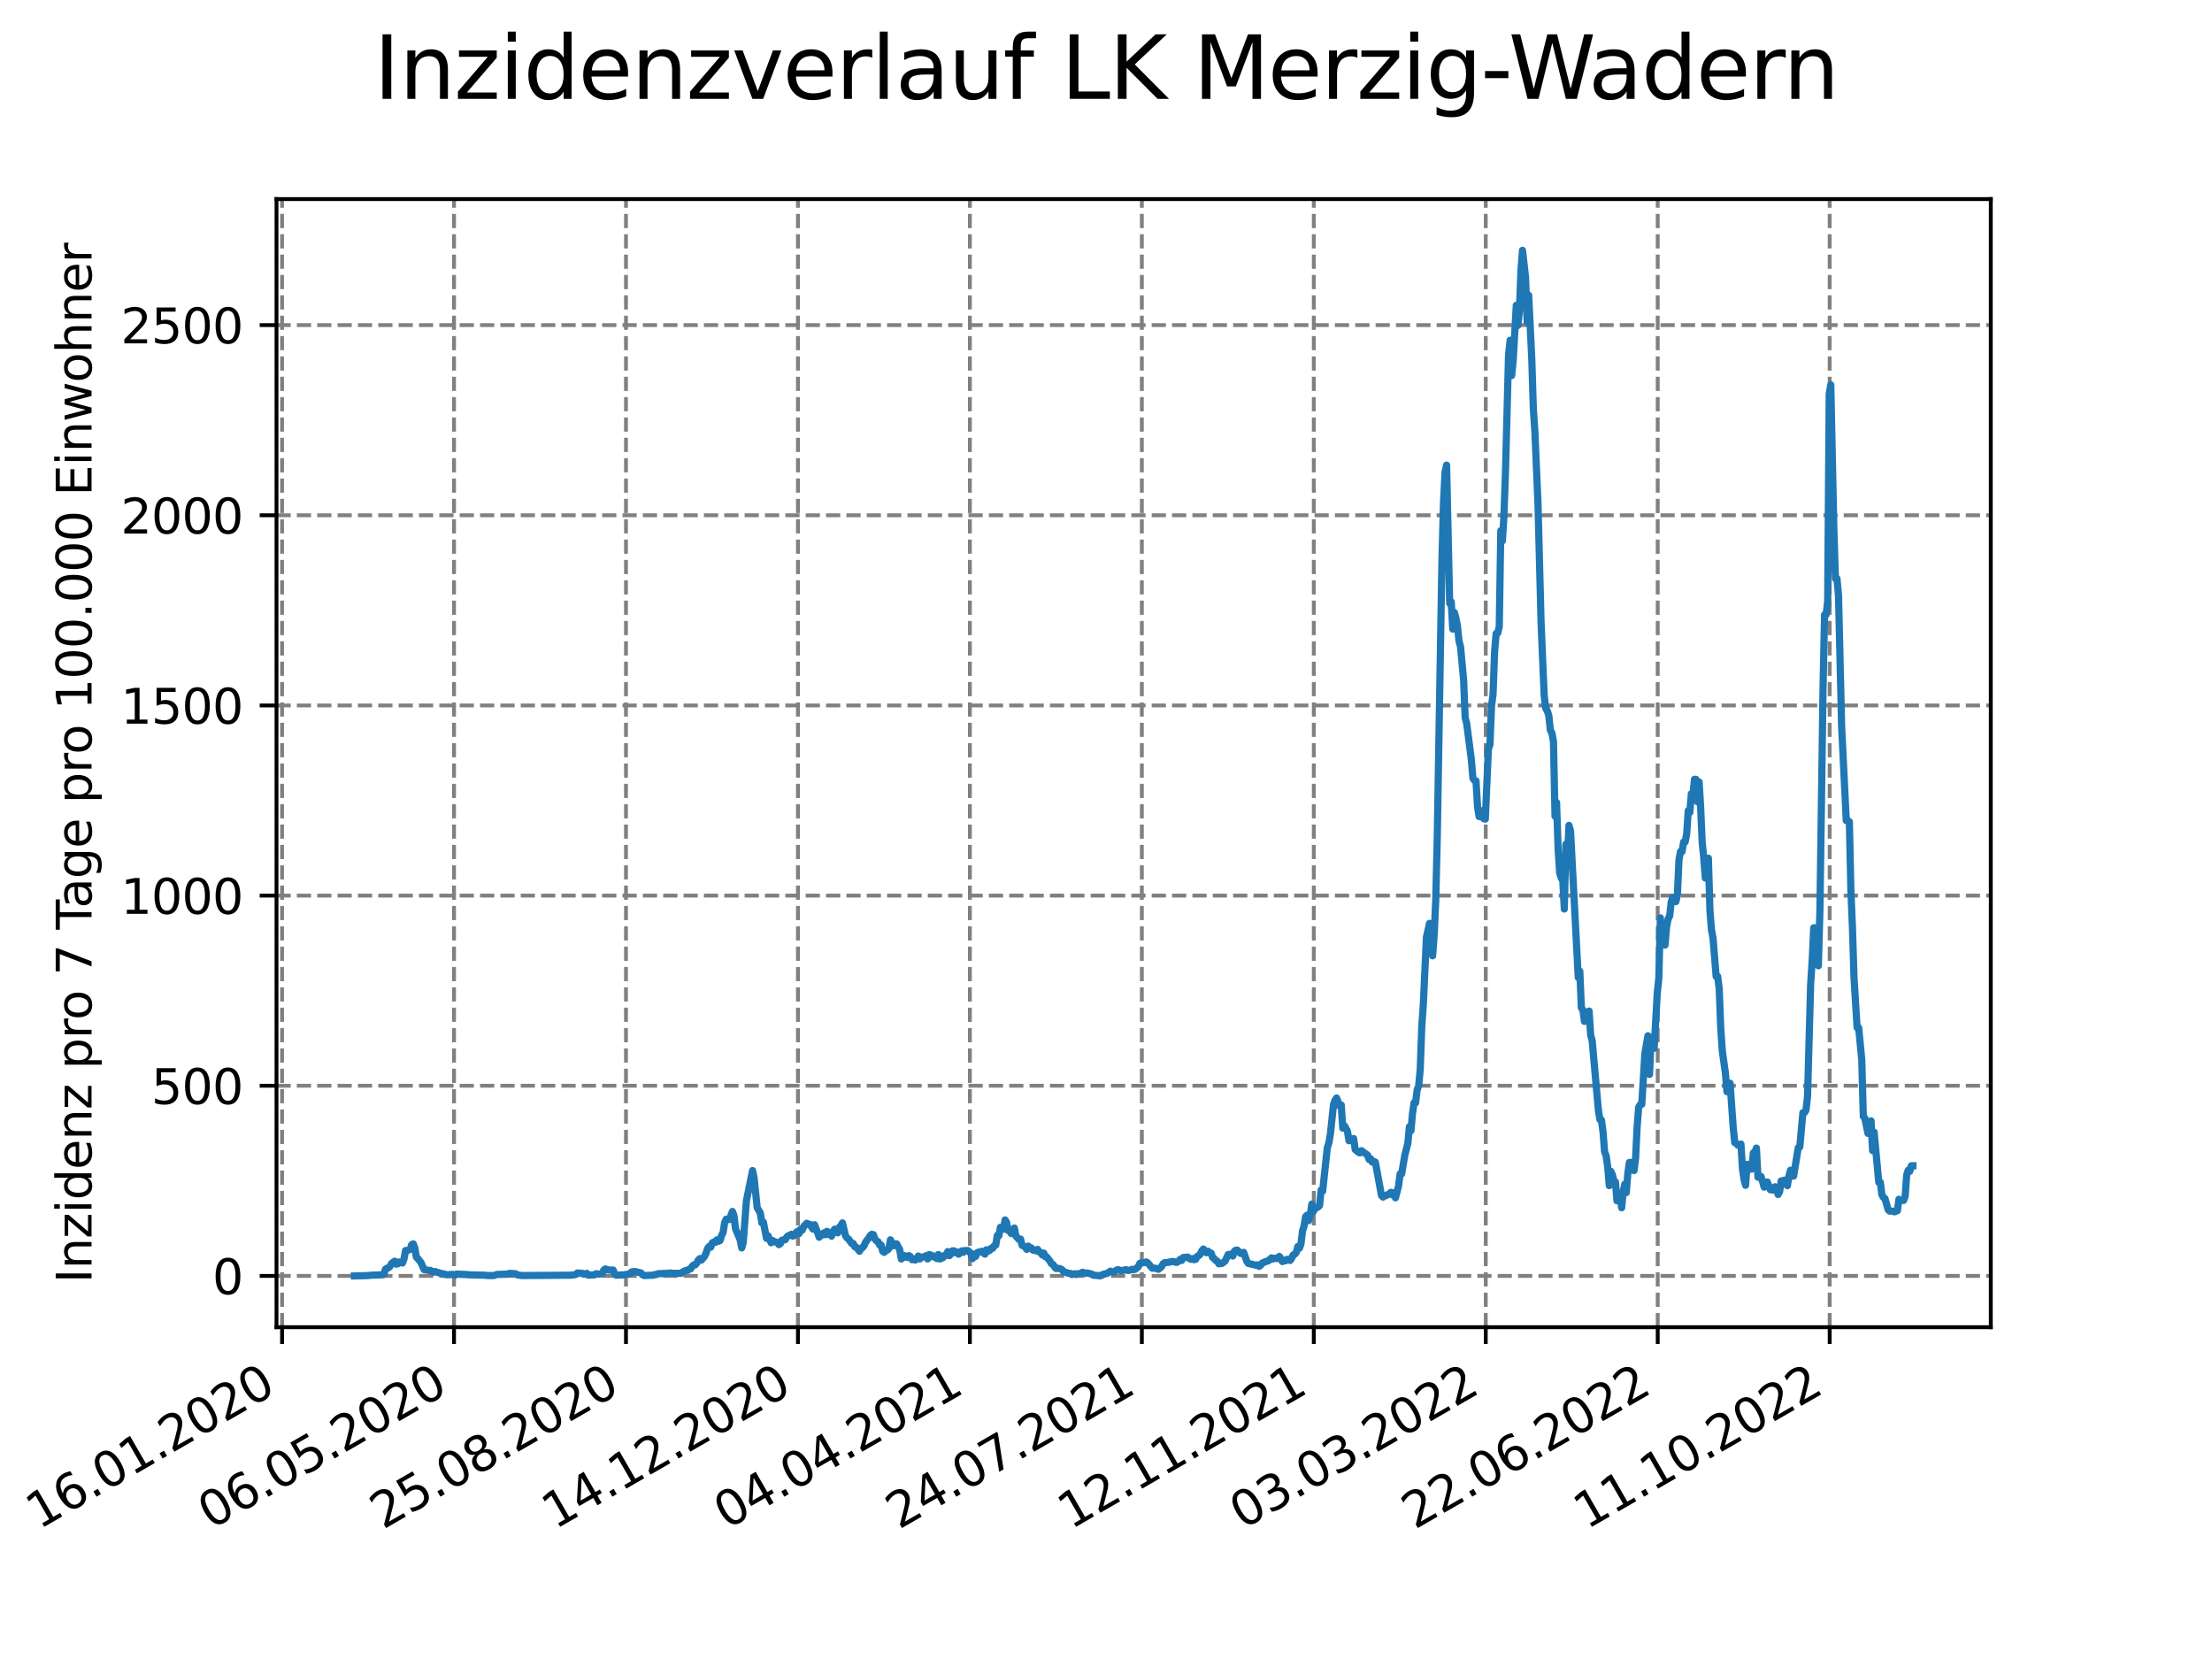 <?xml version="1.0" encoding="utf-8" standalone="no"?>
<!DOCTYPE svg PUBLIC "-//W3C//DTD SVG 1.1//EN"
  "http://www.w3.org/Graphics/SVG/1.1/DTD/svg11.dtd">
<svg xmlns:xlink="http://www.w3.org/1999/xlink" width="460.8pt" height="345.6pt" viewBox="0 0 460.8 345.6" xmlns="http://www.w3.org/2000/svg" version="1.1">
 <defs>
  <style type="text/css">*{stroke-linejoin: round; stroke-linecap: butt}</style>
 </defs>
 <g id="figure_1">
  <g id="patch_1">
   <path d="M 0 345.6 
L 460.8 345.6 
L 460.8 0 
L 0 0 
z
" style="fill: #ffffff"/>
  </g>
  <g id="axes_1">
   <g id="patch_2">
    <path d="M 57.6 276.48 
L 414.72 276.48 
L 414.72 41.472 
L 57.6 41.472 
z
" style="fill: #ffffff"/>
   </g>
   <g id="matplotlib.axis_1">
    <g id="xtick_1">
     <g id="line2d_1">
      <path d="M 58.759 276.48 
L 58.759 41.472 
" clip-path="url(#p59978b9566)" style="fill: none; stroke-dasharray: 2.96,1.28; stroke-dashoffset: 0; stroke: #808080; stroke-width: 0.8"/>
     </g>
     <g id="line2d_2">
      <defs>
       <path id="m6b2b85c8e5" d="M 0 0 
L 0 3.5 
" style="stroke: #000000; stroke-width: 0.8"/>
      </defs>
      <g>
       <use xlink:href="#m6b2b85c8e5" x="58.759" y="276.48" style="stroke: #000000; stroke-width: 0.8"/>
      </g>
     </g>
     <g id="text_1">
      <!-- 16.01.2020 -->
      <g transform="translate(8.134 318.689) rotate(-30) scale(0.1 -0.1)">
       <defs>
        <path id="DejaVuSans-31" d="M 794 531 
L 1825 531 
L 1825 4091 
L 703 3866 
L 703 4441 
L 1819 4666 
L 2450 4666 
L 2450 531 
L 3481 531 
L 3481 0 
L 794 0 
L 794 531 
z
" transform="scale(0.016)"/>
        <path id="DejaVuSans-36" d="M 2113 2584 
Q 1688 2584 1439 2293 
Q 1191 2003 1191 1497 
Q 1191 994 1439 701 
Q 1688 409 2113 409 
Q 2538 409 2786 701 
Q 3034 994 3034 1497 
Q 3034 2003 2786 2293 
Q 2538 2584 2113 2584 
z
M 3366 4563 
L 3366 3988 
Q 3128 4100 2886 4159 
Q 2644 4219 2406 4219 
Q 1781 4219 1451 3797 
Q 1122 3375 1075 2522 
Q 1259 2794 1537 2939 
Q 1816 3084 2150 3084 
Q 2853 3084 3261 2657 
Q 3669 2231 3669 1497 
Q 3669 778 3244 343 
Q 2819 -91 2113 -91 
Q 1303 -91 875 529 
Q 447 1150 447 2328 
Q 447 3434 972 4092 
Q 1497 4750 2381 4750 
Q 2619 4750 2861 4703 
Q 3103 4656 3366 4563 
z
" transform="scale(0.016)"/>
        <path id="DejaVuSans-2e" d="M 684 794 
L 1344 794 
L 1344 0 
L 684 0 
L 684 794 
z
" transform="scale(0.016)"/>
        <path id="DejaVuSans-30" d="M 2034 4250 
Q 1547 4250 1301 3770 
Q 1056 3291 1056 2328 
Q 1056 1369 1301 889 
Q 1547 409 2034 409 
Q 2525 409 2770 889 
Q 3016 1369 3016 2328 
Q 3016 3291 2770 3770 
Q 2525 4250 2034 4250 
z
M 2034 4750 
Q 2819 4750 3233 4129 
Q 3647 3509 3647 2328 
Q 3647 1150 3233 529 
Q 2819 -91 2034 -91 
Q 1250 -91 836 529 
Q 422 1150 422 2328 
Q 422 3509 836 4129 
Q 1250 4750 2034 4750 
z
" transform="scale(0.016)"/>
        <path id="DejaVuSans-32" d="M 1228 531 
L 3431 531 
L 3431 0 
L 469 0 
L 469 531 
Q 828 903 1448 1529 
Q 2069 2156 2228 2338 
Q 2531 2678 2651 2914 
Q 2772 3150 2772 3378 
Q 2772 3750 2511 3984 
Q 2250 4219 1831 4219 
Q 1534 4219 1204 4116 
Q 875 4013 500 3803 
L 500 4441 
Q 881 4594 1212 4672 
Q 1544 4750 1819 4750 
Q 2544 4750 2975 4387 
Q 3406 4025 3406 3419 
Q 3406 3131 3298 2873 
Q 3191 2616 2906 2266 
Q 2828 2175 2409 1742 
Q 1991 1309 1228 531 
z
" transform="scale(0.016)"/>
       </defs>
       <use xlink:href="#DejaVuSans-31"/>
       <use xlink:href="#DejaVuSans-36" x="63.623"/>
       <use xlink:href="#DejaVuSans-2e" x="127.246"/>
       <use xlink:href="#DejaVuSans-30" x="159.033"/>
       <use xlink:href="#DejaVuSans-31" x="222.656"/>
       <use xlink:href="#DejaVuSans-2e" x="286.279"/>
       <use xlink:href="#DejaVuSans-32" x="318.066"/>
       <use xlink:href="#DejaVuSans-30" x="381.689"/>
       <use xlink:href="#DejaVuSans-32" x="445.312"/>
       <use xlink:href="#DejaVuSans-30" x="508.936"/>
      </g>
     </g>
    </g>
    <g id="xtick_2">
     <g id="line2d_3">
      <path d="M 94.581 276.48 
L 94.581 41.472 
" clip-path="url(#p59978b9566)" style="fill: none; stroke-dasharray: 2.96,1.28; stroke-dashoffset: 0; stroke: #808080; stroke-width: 0.8"/>
     </g>
     <g id="line2d_4">
      <g>
       <use xlink:href="#m6b2b85c8e5" x="94.581" y="276.48" style="stroke: #000000; stroke-width: 0.8"/>
      </g>
     </g>
     <g id="text_2">
      <!-- 06.05.2020 -->
      <g transform="translate(43.956 318.689) rotate(-30) scale(0.1 -0.1)">
       <defs>
        <path id="DejaVuSans-35" d="M 691 4666 
L 3169 4666 
L 3169 4134 
L 1269 4134 
L 1269 2991 
Q 1406 3038 1543 3061 
Q 1681 3084 1819 3084 
Q 2600 3084 3056 2656 
Q 3513 2228 3513 1497 
Q 3513 744 3044 326 
Q 2575 -91 1722 -91 
Q 1428 -91 1123 -41 
Q 819 9 494 109 
L 494 744 
Q 775 591 1075 516 
Q 1375 441 1709 441 
Q 2250 441 2565 725 
Q 2881 1009 2881 1497 
Q 2881 1984 2565 2268 
Q 2250 2553 1709 2553 
Q 1456 2553 1204 2497 
Q 953 2441 691 2322 
L 691 4666 
z
" transform="scale(0.016)"/>
       </defs>
       <use xlink:href="#DejaVuSans-30"/>
       <use xlink:href="#DejaVuSans-36" x="63.623"/>
       <use xlink:href="#DejaVuSans-2e" x="127.246"/>
       <use xlink:href="#DejaVuSans-30" x="159.033"/>
       <use xlink:href="#DejaVuSans-35" x="222.656"/>
       <use xlink:href="#DejaVuSans-2e" x="286.279"/>
       <use xlink:href="#DejaVuSans-32" x="318.066"/>
       <use xlink:href="#DejaVuSans-30" x="381.689"/>
       <use xlink:href="#DejaVuSans-32" x="445.312"/>
       <use xlink:href="#DejaVuSans-30" x="508.936"/>
      </g>
     </g>
    </g>
    <g id="xtick_3">
     <g id="line2d_5">
      <path d="M 130.403 276.48 
L 130.403 41.472 
" clip-path="url(#p59978b9566)" style="fill: none; stroke-dasharray: 2.96,1.28; stroke-dashoffset: 0; stroke: #808080; stroke-width: 0.8"/>
     </g>
     <g id="line2d_6">
      <g>
       <use xlink:href="#m6b2b85c8e5" x="130.403" y="276.48" style="stroke: #000000; stroke-width: 0.8"/>
      </g>
     </g>
     <g id="text_3">
      <!-- 25.08.2020 -->
      <g transform="translate(79.777 318.689) rotate(-30) scale(0.1 -0.1)">
       <defs>
        <path id="DejaVuSans-38" d="M 2034 2216 
Q 1584 2216 1326 1975 
Q 1069 1734 1069 1313 
Q 1069 891 1326 650 
Q 1584 409 2034 409 
Q 2484 409 2743 651 
Q 3003 894 3003 1313 
Q 3003 1734 2745 1975 
Q 2488 2216 2034 2216 
z
M 1403 2484 
Q 997 2584 770 2862 
Q 544 3141 544 3541 
Q 544 4100 942 4425 
Q 1341 4750 2034 4750 
Q 2731 4750 3128 4425 
Q 3525 4100 3525 3541 
Q 3525 3141 3298 2862 
Q 3072 2584 2669 2484 
Q 3125 2378 3379 2068 
Q 3634 1759 3634 1313 
Q 3634 634 3220 271 
Q 2806 -91 2034 -91 
Q 1263 -91 848 271 
Q 434 634 434 1313 
Q 434 1759 690 2068 
Q 947 2378 1403 2484 
z
M 1172 3481 
Q 1172 3119 1398 2916 
Q 1625 2713 2034 2713 
Q 2441 2713 2670 2916 
Q 2900 3119 2900 3481 
Q 2900 3844 2670 4047 
Q 2441 4250 2034 4250 
Q 1625 4250 1398 4047 
Q 1172 3844 1172 3481 
z
" transform="scale(0.016)"/>
       </defs>
       <use xlink:href="#DejaVuSans-32"/>
       <use xlink:href="#DejaVuSans-35" x="63.623"/>
       <use xlink:href="#DejaVuSans-2e" x="127.246"/>
       <use xlink:href="#DejaVuSans-30" x="159.033"/>
       <use xlink:href="#DejaVuSans-38" x="222.656"/>
       <use xlink:href="#DejaVuSans-2e" x="286.279"/>
       <use xlink:href="#DejaVuSans-32" x="318.066"/>
       <use xlink:href="#DejaVuSans-30" x="381.689"/>
       <use xlink:href="#DejaVuSans-32" x="445.312"/>
       <use xlink:href="#DejaVuSans-30" x="508.936"/>
      </g>
     </g>
    </g>
    <g id="xtick_4">
     <g id="line2d_7">
      <path d="M 166.224 276.48 
L 166.224 41.472 
" clip-path="url(#p59978b9566)" style="fill: none; stroke-dasharray: 2.96,1.28; stroke-dashoffset: 0; stroke: #808080; stroke-width: 0.8"/>
     </g>
     <g id="line2d_8">
      <g>
       <use xlink:href="#m6b2b85c8e5" x="166.224" y="276.48" style="stroke: #000000; stroke-width: 0.8"/>
      </g>
     </g>
     <g id="text_4">
      <!-- 14.12.2020 -->
      <g transform="translate(115.599 318.689) rotate(-30) scale(0.1 -0.1)">
       <defs>
        <path id="DejaVuSans-34" d="M 2419 4116 
L 825 1625 
L 2419 1625 
L 2419 4116 
z
M 2253 4666 
L 3047 4666 
L 3047 1625 
L 3713 1625 
L 3713 1100 
L 3047 1100 
L 3047 0 
L 2419 0 
L 2419 1100 
L 313 1100 
L 313 1709 
L 2253 4666 
z
" transform="scale(0.016)"/>
       </defs>
       <use xlink:href="#DejaVuSans-31"/>
       <use xlink:href="#DejaVuSans-34" x="63.623"/>
       <use xlink:href="#DejaVuSans-2e" x="127.246"/>
       <use xlink:href="#DejaVuSans-31" x="159.033"/>
       <use xlink:href="#DejaVuSans-32" x="222.656"/>
       <use xlink:href="#DejaVuSans-2e" x="286.279"/>
       <use xlink:href="#DejaVuSans-32" x="318.066"/>
       <use xlink:href="#DejaVuSans-30" x="381.689"/>
       <use xlink:href="#DejaVuSans-32" x="445.312"/>
       <use xlink:href="#DejaVuSans-30" x="508.936"/>
      </g>
     </g>
    </g>
    <g id="xtick_5">
     <g id="line2d_9">
      <path d="M 202.046 276.48 
L 202.046 41.472 
" clip-path="url(#p59978b9566)" style="fill: none; stroke-dasharray: 2.96,1.28; stroke-dashoffset: 0; stroke: #808080; stroke-width: 0.8"/>
     </g>
     <g id="line2d_10">
      <g>
       <use xlink:href="#m6b2b85c8e5" x="202.046" y="276.48" style="stroke: #000000; stroke-width: 0.8"/>
      </g>
     </g>
     <g id="text_5">
      <!-- 04.04.2021 -->
      <g transform="translate(151.421 318.689) rotate(-30) scale(0.1 -0.1)">
       <use xlink:href="#DejaVuSans-30"/>
       <use xlink:href="#DejaVuSans-34" x="63.623"/>
       <use xlink:href="#DejaVuSans-2e" x="127.246"/>
       <use xlink:href="#DejaVuSans-30" x="159.033"/>
       <use xlink:href="#DejaVuSans-34" x="222.656"/>
       <use xlink:href="#DejaVuSans-2e" x="286.279"/>
       <use xlink:href="#DejaVuSans-32" x="318.066"/>
       <use xlink:href="#DejaVuSans-30" x="381.689"/>
       <use xlink:href="#DejaVuSans-32" x="445.312"/>
       <use xlink:href="#DejaVuSans-31" x="508.936"/>
      </g>
     </g>
    </g>
    <g id="xtick_6">
     <g id="line2d_11">
      <path d="M 237.868 276.48 
L 237.868 41.472 
" clip-path="url(#p59978b9566)" style="fill: none; stroke-dasharray: 2.96,1.28; stroke-dashoffset: 0; stroke: #808080; stroke-width: 0.8"/>
     </g>
     <g id="line2d_12">
      <g>
       <use xlink:href="#m6b2b85c8e5" x="237.868" y="276.48" style="stroke: #000000; stroke-width: 0.8"/>
      </g>
     </g>
     <g id="text_6">
      <!-- 24.07.2021 -->
      <g transform="translate(187.243 318.689) rotate(-30) scale(0.1 -0.1)">
       <defs>
        <path id="DejaVuSans-37" d="M 525 4666 
L 3525 4666 
L 3525 4397 
L 1831 0 
L 1172 0 
L 2766 4134 
L 525 4134 
L 525 4666 
z
" transform="scale(0.016)"/>
       </defs>
       <use xlink:href="#DejaVuSans-32"/>
       <use xlink:href="#DejaVuSans-34" x="63.623"/>
       <use xlink:href="#DejaVuSans-2e" x="127.246"/>
       <use xlink:href="#DejaVuSans-30" x="159.033"/>
       <use xlink:href="#DejaVuSans-37" x="222.656"/>
       <use xlink:href="#DejaVuSans-2e" x="286.279"/>
       <use xlink:href="#DejaVuSans-32" x="318.066"/>
       <use xlink:href="#DejaVuSans-30" x="381.689"/>
       <use xlink:href="#DejaVuSans-32" x="445.312"/>
       <use xlink:href="#DejaVuSans-31" x="508.936"/>
      </g>
     </g>
    </g>
    <g id="xtick_7">
     <g id="line2d_13">
      <path d="M 273.689 276.48 
L 273.689 41.472 
" clip-path="url(#p59978b9566)" style="fill: none; stroke-dasharray: 2.96,1.28; stroke-dashoffset: 0; stroke: #808080; stroke-width: 0.8"/>
     </g>
     <g id="line2d_14">
      <g>
       <use xlink:href="#m6b2b85c8e5" x="273.689" y="276.48" style="stroke: #000000; stroke-width: 0.8"/>
      </g>
     </g>
     <g id="text_7">
      <!-- 12.11.2021 -->
      <g transform="translate(223.064 318.689) rotate(-30) scale(0.1 -0.1)">
       <use xlink:href="#DejaVuSans-31"/>
       <use xlink:href="#DejaVuSans-32" x="63.623"/>
       <use xlink:href="#DejaVuSans-2e" x="127.246"/>
       <use xlink:href="#DejaVuSans-31" x="159.033"/>
       <use xlink:href="#DejaVuSans-31" x="222.656"/>
       <use xlink:href="#DejaVuSans-2e" x="286.279"/>
       <use xlink:href="#DejaVuSans-32" x="318.066"/>
       <use xlink:href="#DejaVuSans-30" x="381.689"/>
       <use xlink:href="#DejaVuSans-32" x="445.312"/>
       <use xlink:href="#DejaVuSans-31" x="508.936"/>
      </g>
     </g>
    </g>
    <g id="xtick_8">
     <g id="line2d_15">
      <path d="M 309.511 276.48 
L 309.511 41.472 
" clip-path="url(#p59978b9566)" style="fill: none; stroke-dasharray: 2.96,1.28; stroke-dashoffset: 0; stroke: #808080; stroke-width: 0.8"/>
     </g>
     <g id="line2d_16">
      <g>
       <use xlink:href="#m6b2b85c8e5" x="309.511" y="276.48" style="stroke: #000000; stroke-width: 0.8"/>
      </g>
     </g>
     <g id="text_8">
      <!-- 03.03.2022 -->
      <g transform="translate(258.886 318.689) rotate(-30) scale(0.1 -0.1)">
       <defs>
        <path id="DejaVuSans-33" d="M 2597 2516 
Q 3050 2419 3304 2112 
Q 3559 1806 3559 1356 
Q 3559 666 3084 287 
Q 2609 -91 1734 -91 
Q 1441 -91 1130 -33 
Q 819 25 488 141 
L 488 750 
Q 750 597 1062 519 
Q 1375 441 1716 441 
Q 2309 441 2620 675 
Q 2931 909 2931 1356 
Q 2931 1769 2642 2001 
Q 2353 2234 1838 2234 
L 1294 2234 
L 1294 2753 
L 1863 2753 
Q 2328 2753 2575 2939 
Q 2822 3125 2822 3475 
Q 2822 3834 2567 4026 
Q 2313 4219 1838 4219 
Q 1578 4219 1281 4162 
Q 984 4106 628 3988 
L 628 4550 
Q 988 4650 1302 4700 
Q 1616 4750 1894 4750 
Q 2613 4750 3031 4423 
Q 3450 4097 3450 3541 
Q 3450 3153 3228 2886 
Q 3006 2619 2597 2516 
z
" transform="scale(0.016)"/>
       </defs>
       <use xlink:href="#DejaVuSans-30"/>
       <use xlink:href="#DejaVuSans-33" x="63.623"/>
       <use xlink:href="#DejaVuSans-2e" x="127.246"/>
       <use xlink:href="#DejaVuSans-30" x="159.033"/>
       <use xlink:href="#DejaVuSans-33" x="222.656"/>
       <use xlink:href="#DejaVuSans-2e" x="286.279"/>
       <use xlink:href="#DejaVuSans-32" x="318.066"/>
       <use xlink:href="#DejaVuSans-30" x="381.689"/>
       <use xlink:href="#DejaVuSans-32" x="445.312"/>
       <use xlink:href="#DejaVuSans-32" x="508.936"/>
      </g>
     </g>
    </g>
    <g id="xtick_9">
     <g id="line2d_17">
      <path d="M 345.333 276.48 
L 345.333 41.472 
" clip-path="url(#p59978b9566)" style="fill: none; stroke-dasharray: 2.96,1.28; stroke-dashoffset: 0; stroke: #808080; stroke-width: 0.8"/>
     </g>
     <g id="line2d_18">
      <g>
       <use xlink:href="#m6b2b85c8e5" x="345.333" y="276.48" style="stroke: #000000; stroke-width: 0.8"/>
      </g>
     </g>
     <g id="text_9">
      <!-- 22.06.2022 -->
      <g transform="translate(294.708 318.689) rotate(-30) scale(0.1 -0.1)">
       <use xlink:href="#DejaVuSans-32"/>
       <use xlink:href="#DejaVuSans-32" x="63.623"/>
       <use xlink:href="#DejaVuSans-2e" x="127.246"/>
       <use xlink:href="#DejaVuSans-30" x="159.033"/>
       <use xlink:href="#DejaVuSans-36" x="222.656"/>
       <use xlink:href="#DejaVuSans-2e" x="286.279"/>
       <use xlink:href="#DejaVuSans-32" x="318.066"/>
       <use xlink:href="#DejaVuSans-30" x="381.689"/>
       <use xlink:href="#DejaVuSans-32" x="445.312"/>
       <use xlink:href="#DejaVuSans-32" x="508.936"/>
      </g>
     </g>
    </g>
    <g id="xtick_10">
     <g id="line2d_19">
      <path d="M 381.155 276.48 
L 381.155 41.472 
" clip-path="url(#p59978b9566)" style="fill: none; stroke-dasharray: 2.96,1.28; stroke-dashoffset: 0; stroke: #808080; stroke-width: 0.8"/>
     </g>
     <g id="line2d_20">
      <g>
       <use xlink:href="#m6b2b85c8e5" x="381.155" y="276.48" style="stroke: #000000; stroke-width: 0.8"/>
      </g>
     </g>
     <g id="text_10">
      <!-- 11.10.2022 -->
      <g transform="translate(330.529 318.689) rotate(-30) scale(0.1 -0.1)">
       <use xlink:href="#DejaVuSans-31"/>
       <use xlink:href="#DejaVuSans-31" x="63.623"/>
       <use xlink:href="#DejaVuSans-2e" x="127.246"/>
       <use xlink:href="#DejaVuSans-31" x="159.033"/>
       <use xlink:href="#DejaVuSans-30" x="222.656"/>
       <use xlink:href="#DejaVuSans-2e" x="286.279"/>
       <use xlink:href="#DejaVuSans-32" x="318.066"/>
       <use xlink:href="#DejaVuSans-30" x="381.689"/>
       <use xlink:href="#DejaVuSans-32" x="445.312"/>
       <use xlink:href="#DejaVuSans-32" x="508.936"/>
      </g>
     </g>
    </g>
   </g>
   <g id="matplotlib.axis_2">
    <g id="ytick_1">
     <g id="line2d_21">
      <path d="M 57.6 265.798 
L 414.72 265.798 
" clip-path="url(#p59978b9566)" style="fill: none; stroke-dasharray: 2.96,1.28; stroke-dashoffset: 0; stroke: #808080; stroke-width: 0.8"/>
     </g>
     <g id="line2d_22">
      <defs>
       <path id="mcc4536d1c0" d="M 0 0 
L -3.5 0 
" style="stroke: #000000; stroke-width: 0.8"/>
      </defs>
      <g>
       <use xlink:href="#mcc4536d1c0" x="57.6" y="265.798" style="stroke: #000000; stroke-width: 0.8"/>
      </g>
     </g>
     <g id="text_11">
      <!-- 0 -->
      <g transform="translate(44.237 269.597) scale(0.1 -0.1)">
       <use xlink:href="#DejaVuSans-30"/>
      </g>
     </g>
    </g>
    <g id="ytick_2">
     <g id="line2d_23">
      <path d="M 57.6 226.184 
L 414.72 226.184 
" clip-path="url(#p59978b9566)" style="fill: none; stroke-dasharray: 2.96,1.28; stroke-dashoffset: 0; stroke: #808080; stroke-width: 0.8"/>
     </g>
     <g id="line2d_24">
      <g>
       <use xlink:href="#mcc4536d1c0" x="57.6" y="226.184" style="stroke: #000000; stroke-width: 0.8"/>
      </g>
     </g>
     <g id="text_12">
      <!-- 500 -->
      <g transform="translate(31.512 229.983) scale(0.1 -0.1)">
       <use xlink:href="#DejaVuSans-35"/>
       <use xlink:href="#DejaVuSans-30" x="63.623"/>
       <use xlink:href="#DejaVuSans-30" x="127.246"/>
      </g>
     </g>
    </g>
    <g id="ytick_3">
     <g id="line2d_25">
      <path d="M 57.6 186.569 
L 414.72 186.569 
" clip-path="url(#p59978b9566)" style="fill: none; stroke-dasharray: 2.96,1.28; stroke-dashoffset: 0; stroke: #808080; stroke-width: 0.8"/>
     </g>
     <g id="line2d_26">
      <g>
       <use xlink:href="#mcc4536d1c0" x="57.6" y="186.569" style="stroke: #000000; stroke-width: 0.8"/>
      </g>
     </g>
     <g id="text_13">
      <!-- 1000 -->
      <g transform="translate(25.15 190.369) scale(0.1 -0.1)">
       <use xlink:href="#DejaVuSans-31"/>
       <use xlink:href="#DejaVuSans-30" x="63.623"/>
       <use xlink:href="#DejaVuSans-30" x="127.246"/>
       <use xlink:href="#DejaVuSans-30" x="190.869"/>
      </g>
     </g>
    </g>
    <g id="ytick_4">
     <g id="line2d_27">
      <path d="M 57.6 146.955 
L 414.72 146.955 
" clip-path="url(#p59978b9566)" style="fill: none; stroke-dasharray: 2.96,1.28; stroke-dashoffset: 0; stroke: #808080; stroke-width: 0.8"/>
     </g>
     <g id="line2d_28">
      <g>
       <use xlink:href="#mcc4536d1c0" x="57.6" y="146.955" style="stroke: #000000; stroke-width: 0.8"/>
      </g>
     </g>
     <g id="text_14">
      <!-- 1500 -->
      <g transform="translate(25.15 150.754) scale(0.1 -0.1)">
       <use xlink:href="#DejaVuSans-31"/>
       <use xlink:href="#DejaVuSans-35" x="63.623"/>
       <use xlink:href="#DejaVuSans-30" x="127.246"/>
       <use xlink:href="#DejaVuSans-30" x="190.869"/>
      </g>
     </g>
    </g>
    <g id="ytick_5">
     <g id="line2d_29">
      <path d="M 57.6 107.341 
L 414.72 107.341 
" clip-path="url(#p59978b9566)" style="fill: none; stroke-dasharray: 2.96,1.28; stroke-dashoffset: 0; stroke: #808080; stroke-width: 0.8"/>
     </g>
     <g id="line2d_30">
      <g>
       <use xlink:href="#mcc4536d1c0" x="57.6" y="107.341" style="stroke: #000000; stroke-width: 0.8"/>
      </g>
     </g>
     <g id="text_15">
      <!-- 2000 -->
      <g transform="translate(25.15 111.14) scale(0.1 -0.1)">
       <use xlink:href="#DejaVuSans-32"/>
       <use xlink:href="#DejaVuSans-30" x="63.623"/>
       <use xlink:href="#DejaVuSans-30" x="127.246"/>
       <use xlink:href="#DejaVuSans-30" x="190.869"/>
      </g>
     </g>
    </g>
    <g id="ytick_6">
     <g id="line2d_31">
      <path d="M 57.6 67.727 
L 414.72 67.727 
" clip-path="url(#p59978b9566)" style="fill: none; stroke-dasharray: 2.96,1.28; stroke-dashoffset: 0; stroke: #808080; stroke-width: 0.8"/>
     </g>
     <g id="line2d_32">
      <g>
       <use xlink:href="#mcc4536d1c0" x="57.6" y="67.727" style="stroke: #000000; stroke-width: 0.8"/>
      </g>
     </g>
     <g id="text_16">
      <!-- 2500 -->
      <g transform="translate(25.15 71.526) scale(0.1 -0.1)">
       <use xlink:href="#DejaVuSans-32"/>
       <use xlink:href="#DejaVuSans-35" x="63.623"/>
       <use xlink:href="#DejaVuSans-30" x="127.246"/>
       <use xlink:href="#DejaVuSans-30" x="190.869"/>
      </g>
     </g>
    </g>
    <g id="text_17">
     <!-- Inzidenz pro 7 Tage pro 100.000 Einwohner -->
     <g transform="translate(19.07 267.301) rotate(-90) scale(0.1 -0.1)">
      <defs>
       <path id="DejaVuSans-49" d="M 628 4666 
L 1259 4666 
L 1259 0 
L 628 0 
L 628 4666 
z
" transform="scale(0.016)"/>
       <path id="DejaVuSans-6e" d="M 3513 2113 
L 3513 0 
L 2938 0 
L 2938 2094 
Q 2938 2591 2744 2837 
Q 2550 3084 2163 3084 
Q 1697 3084 1428 2787 
Q 1159 2491 1159 1978 
L 1159 0 
L 581 0 
L 581 3500 
L 1159 3500 
L 1159 2956 
Q 1366 3272 1645 3428 
Q 1925 3584 2291 3584 
Q 2894 3584 3203 3211 
Q 3513 2838 3513 2113 
z
" transform="scale(0.016)"/>
       <path id="DejaVuSans-7a" d="M 353 3500 
L 3084 3500 
L 3084 2975 
L 922 459 
L 3084 459 
L 3084 0 
L 275 0 
L 275 525 
L 2438 3041 
L 353 3041 
L 353 3500 
z
" transform="scale(0.016)"/>
       <path id="DejaVuSans-69" d="M 603 3500 
L 1178 3500 
L 1178 0 
L 603 0 
L 603 3500 
z
M 603 4863 
L 1178 4863 
L 1178 4134 
L 603 4134 
L 603 4863 
z
" transform="scale(0.016)"/>
       <path id="DejaVuSans-64" d="M 2906 2969 
L 2906 4863 
L 3481 4863 
L 3481 0 
L 2906 0 
L 2906 525 
Q 2725 213 2448 61 
Q 2172 -91 1784 -91 
Q 1150 -91 751 415 
Q 353 922 353 1747 
Q 353 2572 751 3078 
Q 1150 3584 1784 3584 
Q 2172 3584 2448 3432 
Q 2725 3281 2906 2969 
z
M 947 1747 
Q 947 1113 1208 752 
Q 1469 391 1925 391 
Q 2381 391 2643 752 
Q 2906 1113 2906 1747 
Q 2906 2381 2643 2742 
Q 2381 3103 1925 3103 
Q 1469 3103 1208 2742 
Q 947 2381 947 1747 
z
" transform="scale(0.016)"/>
       <path id="DejaVuSans-65" d="M 3597 1894 
L 3597 1613 
L 953 1613 
Q 991 1019 1311 708 
Q 1631 397 2203 397 
Q 2534 397 2845 478 
Q 3156 559 3463 722 
L 3463 178 
Q 3153 47 2828 -22 
Q 2503 -91 2169 -91 
Q 1331 -91 842 396 
Q 353 884 353 1716 
Q 353 2575 817 3079 
Q 1281 3584 2069 3584 
Q 2775 3584 3186 3129 
Q 3597 2675 3597 1894 
z
M 3022 2063 
Q 3016 2534 2758 2815 
Q 2500 3097 2075 3097 
Q 1594 3097 1305 2825 
Q 1016 2553 972 2059 
L 3022 2063 
z
" transform="scale(0.016)"/>
       <path id="DejaVuSans-20" transform="scale(0.016)"/>
       <path id="DejaVuSans-70" d="M 1159 525 
L 1159 -1331 
L 581 -1331 
L 581 3500 
L 1159 3500 
L 1159 2969 
Q 1341 3281 1617 3432 
Q 1894 3584 2278 3584 
Q 2916 3584 3314 3078 
Q 3713 2572 3713 1747 
Q 3713 922 3314 415 
Q 2916 -91 2278 -91 
Q 1894 -91 1617 61 
Q 1341 213 1159 525 
z
M 3116 1747 
Q 3116 2381 2855 2742 
Q 2594 3103 2138 3103 
Q 1681 3103 1420 2742 
Q 1159 2381 1159 1747 
Q 1159 1113 1420 752 
Q 1681 391 2138 391 
Q 2594 391 2855 752 
Q 3116 1113 3116 1747 
z
" transform="scale(0.016)"/>
       <path id="DejaVuSans-72" d="M 2631 2963 
Q 2534 3019 2420 3045 
Q 2306 3072 2169 3072 
Q 1681 3072 1420 2755 
Q 1159 2438 1159 1844 
L 1159 0 
L 581 0 
L 581 3500 
L 1159 3500 
L 1159 2956 
Q 1341 3275 1631 3429 
Q 1922 3584 2338 3584 
Q 2397 3584 2469 3576 
Q 2541 3569 2628 3553 
L 2631 2963 
z
" transform="scale(0.016)"/>
       <path id="DejaVuSans-6f" d="M 1959 3097 
Q 1497 3097 1228 2736 
Q 959 2375 959 1747 
Q 959 1119 1226 758 
Q 1494 397 1959 397 
Q 2419 397 2687 759 
Q 2956 1122 2956 1747 
Q 2956 2369 2687 2733 
Q 2419 3097 1959 3097 
z
M 1959 3584 
Q 2709 3584 3137 3096 
Q 3566 2609 3566 1747 
Q 3566 888 3137 398 
Q 2709 -91 1959 -91 
Q 1206 -91 779 398 
Q 353 888 353 1747 
Q 353 2609 779 3096 
Q 1206 3584 1959 3584 
z
" transform="scale(0.016)"/>
       <path id="DejaVuSans-54" d="M -19 4666 
L 3928 4666 
L 3928 4134 
L 2272 4134 
L 2272 0 
L 1638 0 
L 1638 4134 
L -19 4134 
L -19 4666 
z
" transform="scale(0.016)"/>
       <path id="DejaVuSans-61" d="M 2194 1759 
Q 1497 1759 1228 1600 
Q 959 1441 959 1056 
Q 959 750 1161 570 
Q 1363 391 1709 391 
Q 2188 391 2477 730 
Q 2766 1069 2766 1631 
L 2766 1759 
L 2194 1759 
z
M 3341 1997 
L 3341 0 
L 2766 0 
L 2766 531 
Q 2569 213 2275 61 
Q 1981 -91 1556 -91 
Q 1019 -91 701 211 
Q 384 513 384 1019 
Q 384 1609 779 1909 
Q 1175 2209 1959 2209 
L 2766 2209 
L 2766 2266 
Q 2766 2663 2505 2880 
Q 2244 3097 1772 3097 
Q 1472 3097 1187 3025 
Q 903 2953 641 2809 
L 641 3341 
Q 956 3463 1253 3523 
Q 1550 3584 1831 3584 
Q 2591 3584 2966 3190 
Q 3341 2797 3341 1997 
z
" transform="scale(0.016)"/>
       <path id="DejaVuSans-67" d="M 2906 1791 
Q 2906 2416 2648 2759 
Q 2391 3103 1925 3103 
Q 1463 3103 1205 2759 
Q 947 2416 947 1791 
Q 947 1169 1205 825 
Q 1463 481 1925 481 
Q 2391 481 2648 825 
Q 2906 1169 2906 1791 
z
M 3481 434 
Q 3481 -459 3084 -895 
Q 2688 -1331 1869 -1331 
Q 1566 -1331 1297 -1286 
Q 1028 -1241 775 -1147 
L 775 -588 
Q 1028 -725 1275 -790 
Q 1522 -856 1778 -856 
Q 2344 -856 2625 -561 
Q 2906 -266 2906 331 
L 2906 616 
Q 2728 306 2450 153 
Q 2172 0 1784 0 
Q 1141 0 747 490 
Q 353 981 353 1791 
Q 353 2603 747 3093 
Q 1141 3584 1784 3584 
Q 2172 3584 2450 3431 
Q 2728 3278 2906 2969 
L 2906 3500 
L 3481 3500 
L 3481 434 
z
" transform="scale(0.016)"/>
       <path id="DejaVuSans-45" d="M 628 4666 
L 3578 4666 
L 3578 4134 
L 1259 4134 
L 1259 2753 
L 3481 2753 
L 3481 2222 
L 1259 2222 
L 1259 531 
L 3634 531 
L 3634 0 
L 628 0 
L 628 4666 
z
" transform="scale(0.016)"/>
       <path id="DejaVuSans-77" d="M 269 3500 
L 844 3500 
L 1563 769 
L 2278 3500 
L 2956 3500 
L 3675 769 
L 4391 3500 
L 4966 3500 
L 4050 0 
L 3372 0 
L 2619 2869 
L 1863 0 
L 1184 0 
L 269 3500 
z
" transform="scale(0.016)"/>
       <path id="DejaVuSans-68" d="M 3513 2113 
L 3513 0 
L 2938 0 
L 2938 2094 
Q 2938 2591 2744 2837 
Q 2550 3084 2163 3084 
Q 1697 3084 1428 2787 
Q 1159 2491 1159 1978 
L 1159 0 
L 581 0 
L 581 4863 
L 1159 4863 
L 1159 2956 
Q 1366 3272 1645 3428 
Q 1925 3584 2291 3584 
Q 2894 3584 3203 3211 
Q 3513 2838 3513 2113 
z
" transform="scale(0.016)"/>
      </defs>
      <use xlink:href="#DejaVuSans-49"/>
      <use xlink:href="#DejaVuSans-6e" x="29.492"/>
      <use xlink:href="#DejaVuSans-7a" x="92.871"/>
      <use xlink:href="#DejaVuSans-69" x="145.361"/>
      <use xlink:href="#DejaVuSans-64" x="173.145"/>
      <use xlink:href="#DejaVuSans-65" x="236.621"/>
      <use xlink:href="#DejaVuSans-6e" x="298.145"/>
      <use xlink:href="#DejaVuSans-7a" x="361.523"/>
      <use xlink:href="#DejaVuSans-20" x="414.014"/>
      <use xlink:href="#DejaVuSans-70" x="445.801"/>
      <use xlink:href="#DejaVuSans-72" x="509.277"/>
      <use xlink:href="#DejaVuSans-6f" x="548.141"/>
      <use xlink:href="#DejaVuSans-20" x="609.322"/>
      <use xlink:href="#DejaVuSans-37" x="641.109"/>
      <use xlink:href="#DejaVuSans-20" x="704.732"/>
      <use xlink:href="#DejaVuSans-54" x="736.52"/>
      <use xlink:href="#DejaVuSans-61" x="781.104"/>
      <use xlink:href="#DejaVuSans-67" x="842.383"/>
      <use xlink:href="#DejaVuSans-65" x="905.859"/>
      <use xlink:href="#DejaVuSans-20" x="967.383"/>
      <use xlink:href="#DejaVuSans-70" x="999.17"/>
      <use xlink:href="#DejaVuSans-72" x="1062.646"/>
      <use xlink:href="#DejaVuSans-6f" x="1101.51"/>
      <use xlink:href="#DejaVuSans-20" x="1162.691"/>
      <use xlink:href="#DejaVuSans-31" x="1194.479"/>
      <use xlink:href="#DejaVuSans-30" x="1258.102"/>
      <use xlink:href="#DejaVuSans-30" x="1321.725"/>
      <use xlink:href="#DejaVuSans-2e" x="1385.348"/>
      <use xlink:href="#DejaVuSans-30" x="1417.135"/>
      <use xlink:href="#DejaVuSans-30" x="1480.758"/>
      <use xlink:href="#DejaVuSans-30" x="1544.381"/>
      <use xlink:href="#DejaVuSans-20" x="1608.004"/>
      <use xlink:href="#DejaVuSans-45" x="1639.791"/>
      <use xlink:href="#DejaVuSans-69" x="1702.975"/>
      <use xlink:href="#DejaVuSans-6e" x="1730.758"/>
      <use xlink:href="#DejaVuSans-77" x="1794.137"/>
      <use xlink:href="#DejaVuSans-6f" x="1875.924"/>
      <use xlink:href="#DejaVuSans-68" x="1937.105"/>
      <use xlink:href="#DejaVuSans-6e" x="2000.484"/>
      <use xlink:href="#DejaVuSans-65" x="2063.863"/>
      <use xlink:href="#DejaVuSans-72" x="2125.387"/>
     </g>
    </g>
   </g>
   <g id="line2d_33">
    <path d="M 73.833 265.798 
L 76.737 265.721 
L 77.383 265.644 
L 79.642 265.568 
L 79.964 265.491 
L 80.287 264.417 
L 80.61 264.186 
L 80.933 264.11 
L 81.255 263.803 
L 81.578 263.189 
L 82.223 262.728 
L 82.546 263.342 
L 82.869 263.265 
L 83.192 262.882 
L 83.837 263.112 
L 84.16 262.268 
L 84.482 260.503 
L 84.805 260.503 
L 85.451 260.273 
L 85.773 259.275 
L 86.096 259.121 
L 86.419 259.966 
L 86.741 261.884 
L 87.064 262.191 
L 87.71 263.035 
L 88.355 264.493 
L 89.323 264.647 
L 89.646 264.647 
L 90.291 265.03 
L 90.614 264.877 
L 91.26 265.107 
L 93.196 265.568 
L 93.841 265.491 
L 94.487 265.491 
L 94.809 265.644 
L 95.132 265.414 
L 97.068 265.491 
L 97.714 265.568 
L 100.941 265.644 
L 101.586 265.721 
L 102.877 265.721 
L 103.523 265.491 
L 105.782 265.414 
L 106.105 265.261 
L 107.395 265.337 
L 107.718 265.568 
L 108.686 265.721 
L 119.013 265.644 
L 119.981 265.491 
L 120.304 265.184 
L 121.272 265.261 
L 121.918 265.414 
L 122.24 265.261 
L 122.563 265.644 
L 123.854 265.568 
L 124.177 265.337 
L 124.822 265.414 
L 125.468 265.337 
L 125.79 264.57 
L 126.113 264.34 
L 126.759 264.57 
L 127.727 264.57 
L 128.049 265.337 
L 128.372 265.644 
L 129.986 265.568 
L 131.277 265.337 
L 131.599 264.954 
L 132.245 264.877 
L 133.536 265.184 
L 133.858 265.568 
L 134.181 265.721 
L 136.117 265.644 
L 136.44 265.491 
L 136.763 265.491 
L 137.086 265.337 
L 139.022 265.261 
L 139.667 265.184 
L 140.313 265.261 
L 141.926 265.261 
L 142.249 264.954 
L 142.894 264.647 
L 143.217 264.647 
L 143.54 264.417 
L 143.863 264.34 
L 144.185 263.803 
L 144.508 263.496 
L 144.831 263.496 
L 145.153 263.112 
L 145.476 262.498 
L 145.799 262.191 
L 146.122 262.498 
L 146.767 261.731 
L 147.09 261.04 
L 147.412 260.042 
L 147.735 259.659 
L 148.058 259.812 
L 148.381 258.891 
L 148.703 258.738 
L 149.026 258.814 
L 149.349 258.277 
L 149.672 258.584 
L 149.994 258.431 
L 150.317 257.356 
L 150.64 256.743 
L 150.962 254.671 
L 151.285 253.98 
L 151.931 254.057 
L 152.576 252.368 
L 152.899 253.212 
L 153.221 255.975 
L 154.19 258.277 
L 154.512 259.966 
L 154.835 258.814 
L 155.48 250.22 
L 156.771 243.85 
L 157.094 245.385 
L 157.739 251.601 
L 158.385 252.675 
L 158.708 254.747 
L 159.03 254.594 
L 159.676 257.97 
L 159.998 257.433 
L 160.644 258.891 
L 160.967 258.431 
L 161.289 258.661 
L 161.935 258.814 
L 162.258 259.275 
L 162.58 259.045 
L 162.903 258.354 
L 163.548 258.277 
L 163.871 257.74 
L 164.194 257.433 
L 164.517 257.356 
L 164.839 257.126 
L 165.162 257.51 
L 165.485 257.356 
L 165.807 256.819 
L 166.13 256.512 
L 166.453 256.973 
L 166.776 256.052 
L 167.098 256.282 
L 167.421 255.515 
L 168.066 254.824 
L 168.389 255.054 
L 168.712 255.054 
L 169.357 256.052 
L 169.68 255.131 
L 170.325 256.819 
L 170.648 257.74 
L 170.971 257.28 
L 171.294 257.28 
L 171.616 256.819 
L 171.939 257.203 
L 172.262 256.512 
L 172.585 257.126 
L 172.907 256.743 
L 173.23 257.51 
L 173.553 256.589 
L 173.875 256.052 
L 174.198 256.282 
L 174.521 256.819 
L 174.844 255.668 
L 175.166 255.361 
L 175.489 254.747 
L 176.134 257.433 
L 176.457 257.894 
L 176.78 258.124 
L 177.425 259.045 
L 177.748 259.045 
L 178.071 259.735 
L 178.393 259.812 
L 179.039 260.656 
L 179.362 260.119 
L 179.684 259.889 
L 180.007 259.505 
L 180.33 258.738 
L 180.975 257.894 
L 181.298 257.356 
L 181.621 257.126 
L 181.943 257.203 
L 182.266 258.124 
L 182.589 258.508 
L 182.911 258.661 
L 183.234 259.352 
L 183.557 259.352 
L 183.88 260.656 
L 184.202 260.886 
L 184.525 260.503 
L 184.848 260.426 
L 185.171 260.119 
L 185.493 258.277 
L 185.816 259.045 
L 186.139 259.505 
L 186.461 259.121 
L 186.784 259.121 
L 187.43 260.349 
L 187.752 262.268 
L 188.075 262.038 
L 188.398 261.577 
L 188.72 261.654 
L 189.043 261.961 
L 189.366 261.577 
L 189.689 261.807 
L 190.011 262.421 
L 190.334 262.345 
L 190.657 262.498 
L 190.979 262.191 
L 191.302 261.654 
L 191.625 262.268 
L 191.948 261.884 
L 192.593 261.807 
L 192.916 261.577 
L 193.238 262.268 
L 193.561 261.347 
L 193.884 261.424 
L 194.207 261.807 
L 194.529 261.654 
L 195.175 262.191 
L 195.498 261.347 
L 195.82 262.268 
L 196.466 261.961 
L 196.788 261.5 
L 197.111 261.5 
L 197.434 260.733 
L 197.757 261.577 
L 198.079 261.27 
L 198.402 260.58 
L 198.725 260.58 
L 199.047 260.963 
L 199.37 260.81 
L 199.693 261.27 
L 200.338 260.58 
L 200.661 260.886 
L 200.984 260.503 
L 201.306 260.58 
L 201.629 260.503 
L 202.275 261.117 
L 202.597 262.191 
L 202.92 261.27 
L 203.243 261.731 
L 203.565 260.963 
L 203.888 260.81 
L 204.211 260.81 
L 204.534 260.656 
L 205.179 261.27 
L 205.502 260.349 
L 205.824 260.656 
L 206.147 260.503 
L 206.47 260.042 
L 206.793 260.042 
L 207.115 259.505 
L 207.438 259.352 
L 207.761 257.356 
L 208.084 257.433 
L 208.406 255.668 
L 209.052 256.052 
L 209.374 254.133 
L 209.697 254.671 
L 210.02 256.359 
L 210.343 256.205 
L 210.665 256.973 
L 210.988 256.205 
L 211.311 255.822 
L 211.633 257.51 
L 212.279 258.201 
L 212.602 258.124 
L 212.924 259.428 
L 213.57 259.735 
L 213.892 260.273 
L 214.215 259.582 
L 214.538 260.042 
L 214.861 259.966 
L 215.183 260.426 
L 215.506 260.426 
L 215.829 260.58 
L 216.151 260.273 
L 216.474 260.81 
L 216.797 260.886 
L 217.12 261.424 
L 217.442 261.04 
L 217.765 261.807 
L 218.088 261.884 
L 218.733 262.728 
L 219.056 263.265 
L 219.379 263.419 
L 219.701 263.956 
L 220.024 264.263 
L 220.347 264.186 
L 220.992 264.34 
L 221.315 264.57 
L 221.638 265.03 
L 221.96 265.03 
L 222.606 265.261 
L 222.929 265.261 
L 223.251 265.491 
L 223.897 265.337 
L 224.219 265.491 
L 224.542 265.337 
L 225.188 265.261 
L 225.51 265.03 
L 226.156 265.261 
L 226.478 265.184 
L 227.447 265.414 
L 227.769 265.644 
L 228.737 265.721 
L 229.06 265.798 
L 229.383 265.721 
L 229.706 265.491 
L 230.674 265.261 
L 231.319 264.8 
L 231.965 265.03 
L 232.61 264.57 
L 232.933 264.493 
L 233.578 264.723 
L 234.546 264.493 
L 234.869 264.647 
L 235.192 264.647 
L 235.837 264.417 
L 236.16 264.493 
L 236.483 264.417 
L 237.128 263.879 
L 237.451 263.189 
L 237.774 263.035 
L 238.419 263.035 
L 238.742 262.882 
L 239.064 263.035 
L 240.033 264.186 
L 240.678 264.186 
L 241.323 264.417 
L 241.969 263.879 
L 242.292 263.265 
L 242.614 263.035 
L 243.583 262.958 
L 243.905 262.805 
L 244.551 262.805 
L 244.873 262.958 
L 245.196 262.958 
L 245.519 262.728 
L 245.842 262.345 
L 246.164 262.575 
L 246.487 261.961 
L 247.455 261.884 
L 247.778 262.191 
L 248.101 262.345 
L 248.423 262.191 
L 248.746 262.421 
L 249.069 262.345 
L 249.391 261.731 
L 249.714 261.577 
L 250.037 261.27 
L 250.36 260.58 
L 250.682 260.196 
L 251.328 260.963 
L 251.65 260.656 
L 251.973 260.963 
L 252.296 261.04 
L 252.619 261.961 
L 252.941 262.191 
L 253.264 262.575 
L 253.587 262.728 
L 253.91 263.265 
L 254.555 263.189 
L 255.2 262.728 
L 255.846 261.347 
L 256.491 261.27 
L 256.814 261.654 
L 257.137 260.656 
L 257.459 260.426 
L 257.782 260.426 
L 258.428 261.117 
L 258.75 261.117 
L 259.073 260.886 
L 259.718 262.728 
L 260.041 263.189 
L 261.655 263.572 
L 261.977 263.496 
L 262.3 263.803 
L 262.623 263.572 
L 262.946 263.112 
L 263.914 262.728 
L 264.236 262.651 
L 264.882 262.038 
L 265.205 262.268 
L 265.527 262.114 
L 266.173 262.191 
L 266.496 261.731 
L 266.818 262.114 
L 267.141 262.805 
L 267.464 262.575 
L 267.786 262.651 
L 268.109 262.345 
L 268.432 262.345 
L 268.755 262.575 
L 269.077 262.114 
L 269.4 261.424 
L 269.723 261.27 
L 270.045 260.886 
L 270.368 259.659 
L 270.691 260.042 
L 271.014 259.121 
L 271.336 256.436 
L 271.659 255.438 
L 271.982 253.443 
L 272.304 253.136 
L 272.627 254.287 
L 272.95 253.136 
L 273.273 250.834 
L 273.595 252.368 
L 273.918 251.754 
L 274.563 251.447 
L 274.886 251.141 
L 275.209 247.917 
L 275.532 248.148 
L 276.5 239.092 
L 276.822 238.095 
L 277.145 236.253 
L 277.791 230.114 
L 278.113 229.193 
L 278.436 228.732 
L 279.082 230.421 
L 279.404 230.191 
L 279.727 235.025 
L 280.05 234.488 
L 280.695 235.639 
L 281.018 237.634 
L 281.341 237.174 
L 281.663 237.558 
L 281.986 237.174 
L 282.309 239.476 
L 282.954 240.013 
L 283.277 240.167 
L 283.6 239.706 
L 284.89 240.627 
L 285.213 241.548 
L 285.536 241.395 
L 285.859 242.085 
L 286.181 241.932 
L 286.504 242.085 
L 287.795 249.069 
L 288.118 249.375 
L 288.44 249.069 
L 288.763 249.069 
L 289.086 248.838 
L 289.409 248.762 
L 289.731 248.378 
L 290.054 248.915 
L 290.377 248.455 
L 290.699 249.529 
L 291.345 247.073 
L 291.668 244.541 
L 291.99 244.541 
L 292.636 240.704 
L 293.281 238.171 
L 293.604 234.718 
L 293.927 235.562 
L 294.249 231.956 
L 294.572 229.73 
L 294.895 229.73 
L 295.217 227.044 
L 295.54 226.2 
L 295.863 222.67 
L 296.186 213.768 
L 296.508 209.164 
L 297.154 195.197 
L 297.799 192.358 
L 298.445 199.111 
L 298.767 194.737 
L 299.09 187.6 
L 299.413 174.17 
L 300.381 116.692 
L 300.704 104.798 
L 301.026 98.352 
L 301.349 96.893 
L 301.995 125.671 
L 302.317 125.364 
L 302.64 131.043 
L 302.963 127.589 
L 303.285 128.741 
L 303.608 130.352 
L 303.931 133.498 
L 304.254 134.726 
L 304.899 141.633 
L 305.222 149.537 
L 305.544 150.765 
L 306.513 158.285 
L 306.835 162.122 
L 307.158 162.583 
L 307.481 162.66 
L 307.803 168.108 
L 308.126 170.103 
L 308.449 168.875 
L 308.772 169.029 
L 309.094 170.564 
L 309.417 170.64 
L 310.062 155.983 
L 310.385 155.139 
L 310.708 147.081 
L 311.031 144.626 
L 311.353 135.724 
L 311.676 131.964 
L 311.999 131.887 
L 312.322 130.582 
L 312.644 110.553 
L 312.967 112.702 
L 313.29 107.714 
L 313.612 98.505 
L 314.258 74.025 
L 314.581 70.879 
L 314.903 78.246 
L 315.226 75.099 
L 315.871 63.588 
L 316.194 67.809 
L 316.517 64.97 
L 316.84 56.375 
L 317.162 52.154 
L 317.808 57.833 
L 318.13 67.042 
L 318.453 61.516 
L 319.099 74.792 
L 319.421 85.152 
L 319.744 89.91 
L 320.389 104.874 
L 321.035 129.738 
L 321.68 144.856 
L 322.003 147.542 
L 322.326 148.079 
L 322.648 149.077 
L 322.971 152.146 
L 323.294 152.683 
L 323.617 154.525 
L 323.939 170.027 
L 324.262 167.187 
L 324.585 176.933 
L 324.908 181.844 
L 325.23 182.919 
L 325.553 183.379 
L 325.876 189.365 
L 326.198 175.859 
L 326.521 179.005 
L 326.844 171.945 
L 327.167 173.096 
L 328.78 203.639 
L 329.103 202.334 
L 329.426 209.931 
L 329.748 210.392 
L 330.071 212.771 
L 330.394 211.543 
L 330.716 212.617 
L 331.039 210.622 
L 331.362 215.61 
L 331.685 216.838 
L 332.33 224.128 
L 332.975 231.265 
L 333.298 233.26 
L 333.621 233.337 
L 333.944 235.869 
L 334.266 239.937 
L 334.589 240.781 
L 334.912 243.083 
L 335.234 246.997 
L 335.557 244.004 
L 335.88 244.694 
L 336.203 245.999 
L 336.525 246.229 
L 336.848 250.143 
L 337.171 248.608 
L 337.494 248.608 
L 337.816 251.601 
L 338.139 248.301 
L 338.462 246.69 
L 338.784 248.455 
L 339.107 244.464 
L 339.43 242.162 
L 340.075 242.162 
L 340.398 243.85 
L 340.721 241.318 
L 341.043 234.718 
L 341.366 230.651 
L 341.689 230.114 
L 342.012 230.037 
L 342.657 219.447 
L 343.302 215.763 
L 343.625 223.821 
L 343.948 216.684 
L 344.271 216.761 
L 344.593 218.373 
L 345.239 206.862 
L 345.561 203.792 
L 345.884 191.207 
L 346.207 196.041 
L 346.53 196.041 
L 346.852 196.885 
L 347.175 193.125 
L 347.498 191.437 
L 347.821 190.823 
L 348.143 187.907 
L 348.466 186.909 
L 348.789 186.909 
L 349.111 187.83 
L 349.434 186.449 
L 349.757 179.159 
L 350.08 177.394 
L 350.402 177.394 
L 350.725 175.398 
L 351.048 175.398 
L 351.37 173.71 
L 351.693 168.875 
L 352.016 169.259 
L 352.339 165.345 
L 352.661 165.883 
L 352.984 162.353 
L 353.307 162.353 
L 353.629 167.034 
L 353.952 162.89 
L 354.275 168.185 
L 354.598 175.552 
L 354.92 178.621 
L 355.243 182.919 
L 355.566 182.919 
L 355.888 178.775 
L 356.211 189.672 
L 356.534 193.739 
L 356.857 195.427 
L 357.502 203.408 
L 357.825 203.408 
L 358.147 206.018 
L 358.47 214.305 
L 358.793 218.987 
L 359.438 223.591 
L 359.761 227.428 
L 360.084 227.428 
L 360.407 225.663 
L 361.052 234.795 
L 361.375 238.018 
L 361.697 238.171 
L 362.02 238.555 
L 362.343 238.555 
L 362.666 238.325 
L 362.988 243.467 
L 363.311 245.692 
L 363.634 246.92 
L 363.956 242.546 
L 364.279 243.543 
L 364.925 243.543 
L 365.247 240.167 
L 365.57 240.013 
L 365.893 239.169 
L 366.215 245.232 
L 366.538 245.078 
L 366.861 245.078 
L 367.506 247.304 
L 368.152 246.229 
L 368.797 247.841 
L 369.443 247.917 
L 369.765 247.227 
L 370.088 247.38 
L 370.411 248.838 
L 370.734 248.224 
L 371.056 245.999 
L 371.379 245.999 
L 371.702 245.845 
L 372.024 246.613 
L 372.347 246.997 
L 372.67 245.001 
L 372.993 243.773 
L 373.315 245.001 
L 373.638 245.001 
L 374.606 239.092 
L 374.929 238.939 
L 375.574 231.802 
L 375.897 231.802 
L 376.22 231.265 
L 376.542 228.426 
L 377.188 205.097 
L 377.511 200.109 
L 377.833 193.279 
L 378.156 193.279 
L 378.479 194.123 
L 378.801 201.183 
L 379.124 189.595 
L 379.77 143.475 
L 380.092 128.05 
L 380.415 128.05 
L 380.738 125.287 
L 381.06 82.083 
L 381.383 80.164 
L 382.029 110.246 
L 382.351 120.529 
L 382.674 120.529 
L 382.997 123.983 
L 383.642 151.225 
L 384.61 170.947 
L 384.933 170.947 
L 385.256 171.178 
L 385.579 185.681 
L 385.901 193.279 
L 386.224 203.715 
L 386.869 214.075 
L 387.192 214.075 
L 387.838 220.752 
L 388.16 232.569 
L 388.483 232.953 
L 389.128 236.1 
L 389.451 236.1 
L 389.774 233.49 
L 390.097 239.706 
L 390.419 235.869 
L 391.387 246.306 
L 391.71 246.306 
L 392.033 248.915 
L 392.356 249.452 
L 392.678 249.682 
L 393.324 251.985 
L 393.646 252.292 
L 394.292 252.292 
L 394.615 252.445 
L 395.26 252.215 
L 395.583 249.836 
L 395.906 250.066 
L 396.551 250.066 
L 396.874 249.222 
L 397.196 244.771 
L 397.519 243.773 
L 397.842 244.004 
L 398.165 242.853 
L 398.487 242.853 
L 398.487 242.853 
" clip-path="url(#p59978b9566)" style="fill: none; stroke: #1f77b4; stroke-width: 1.5; stroke-linecap: square"/>
   </g>
   <g id="patch_3">
    <path d="M 57.6 276.48 
L 57.6 41.472 
" style="fill: none; stroke: #000000; stroke-width: 0.8; stroke-linejoin: miter; stroke-linecap: square"/>
   </g>
   <g id="patch_4">
    <path d="M 414.72 276.48 
L 414.72 41.472 
" style="fill: none; stroke: #000000; stroke-width: 0.8; stroke-linejoin: miter; stroke-linecap: square"/>
   </g>
   <g id="patch_5">
    <path d="M 57.6 276.48 
L 414.72 276.48 
" style="fill: none; stroke: #000000; stroke-width: 0.8; stroke-linejoin: miter; stroke-linecap: square"/>
   </g>
   <g id="patch_6">
    <path d="M 57.6 41.472 
L 414.72 41.472 
" style="fill: none; stroke: #000000; stroke-width: 0.8; stroke-linejoin: miter; stroke-linecap: square"/>
   </g>
  </g>
  <g id="text_18">
   <!-- Inzidenzverlauf LK Merzig-Wadern -->
   <g transform="translate(77.884 20.589) scale(0.18 -0.18)">
    <defs>
     <path id="DejaVuSans-76" d="M 191 3500 
L 800 3500 
L 1894 563 
L 2988 3500 
L 3597 3500 
L 2284 0 
L 1503 0 
L 191 3500 
z
" transform="scale(0.016)"/>
     <path id="DejaVuSans-6c" d="M 603 4863 
L 1178 4863 
L 1178 0 
L 603 0 
L 603 4863 
z
" transform="scale(0.016)"/>
     <path id="DejaVuSans-75" d="M 544 1381 
L 544 3500 
L 1119 3500 
L 1119 1403 
Q 1119 906 1312 657 
Q 1506 409 1894 409 
Q 2359 409 2629 706 
Q 2900 1003 2900 1516 
L 2900 3500 
L 3475 3500 
L 3475 0 
L 2900 0 
L 2900 538 
Q 2691 219 2414 64 
Q 2138 -91 1772 -91 
Q 1169 -91 856 284 
Q 544 659 544 1381 
z
M 1991 3584 
L 1991 3584 
z
" transform="scale(0.016)"/>
     <path id="DejaVuSans-66" d="M 2375 4863 
L 2375 4384 
L 1825 4384 
Q 1516 4384 1395 4259 
Q 1275 4134 1275 3809 
L 1275 3500 
L 2222 3500 
L 2222 3053 
L 1275 3053 
L 1275 0 
L 697 0 
L 697 3053 
L 147 3053 
L 147 3500 
L 697 3500 
L 697 3744 
Q 697 4328 969 4595 
Q 1241 4863 1831 4863 
L 2375 4863 
z
" transform="scale(0.016)"/>
     <path id="DejaVuSans-4c" d="M 628 4666 
L 1259 4666 
L 1259 531 
L 3531 531 
L 3531 0 
L 628 0 
L 628 4666 
z
" transform="scale(0.016)"/>
     <path id="DejaVuSans-4b" d="M 628 4666 
L 1259 4666 
L 1259 2694 
L 3353 4666 
L 4166 4666 
L 1850 2491 
L 4331 0 
L 3500 0 
L 1259 2247 
L 1259 0 
L 628 0 
L 628 4666 
z
" transform="scale(0.016)"/>
     <path id="DejaVuSans-4d" d="M 628 4666 
L 1569 4666 
L 2759 1491 
L 3956 4666 
L 4897 4666 
L 4897 0 
L 4281 0 
L 4281 4097 
L 3078 897 
L 2444 897 
L 1241 4097 
L 1241 0 
L 628 0 
L 628 4666 
z
" transform="scale(0.016)"/>
     <path id="DejaVuSans-2d" d="M 313 2009 
L 1997 2009 
L 1997 1497 
L 313 1497 
L 313 2009 
z
" transform="scale(0.016)"/>
     <path id="DejaVuSans-57" d="M 213 4666 
L 850 4666 
L 1831 722 
L 2809 4666 
L 3519 4666 
L 4500 722 
L 5478 4666 
L 6119 4666 
L 4947 0 
L 4153 0 
L 3169 4050 
L 2175 0 
L 1381 0 
L 213 4666 
z
" transform="scale(0.016)"/>
    </defs>
    <use xlink:href="#DejaVuSans-49"/>
    <use xlink:href="#DejaVuSans-6e" x="29.492"/>
    <use xlink:href="#DejaVuSans-7a" x="92.871"/>
    <use xlink:href="#DejaVuSans-69" x="145.361"/>
    <use xlink:href="#DejaVuSans-64" x="173.145"/>
    <use xlink:href="#DejaVuSans-65" x="236.621"/>
    <use xlink:href="#DejaVuSans-6e" x="298.145"/>
    <use xlink:href="#DejaVuSans-7a" x="361.523"/>
    <use xlink:href="#DejaVuSans-76" x="414.014"/>
    <use xlink:href="#DejaVuSans-65" x="473.193"/>
    <use xlink:href="#DejaVuSans-72" x="534.717"/>
    <use xlink:href="#DejaVuSans-6c" x="575.83"/>
    <use xlink:href="#DejaVuSans-61" x="603.613"/>
    <use xlink:href="#DejaVuSans-75" x="664.893"/>
    <use xlink:href="#DejaVuSans-66" x="728.271"/>
    <use xlink:href="#DejaVuSans-20" x="763.477"/>
    <use xlink:href="#DejaVuSans-4c" x="795.264"/>
    <use xlink:href="#DejaVuSans-4b" x="850.977"/>
    <use xlink:href="#DejaVuSans-20" x="916.553"/>
    <use xlink:href="#DejaVuSans-4d" x="948.34"/>
    <use xlink:href="#DejaVuSans-65" x="1034.619"/>
    <use xlink:href="#DejaVuSans-72" x="1096.143"/>
    <use xlink:href="#DejaVuSans-7a" x="1137.256"/>
    <use xlink:href="#DejaVuSans-69" x="1189.746"/>
    <use xlink:href="#DejaVuSans-67" x="1217.529"/>
    <use xlink:href="#DejaVuSans-2d" x="1281.006"/>
    <use xlink:href="#DejaVuSans-57" x="1313.09"/>
    <use xlink:href="#DejaVuSans-61" x="1405.592"/>
    <use xlink:href="#DejaVuSans-64" x="1466.871"/>
    <use xlink:href="#DejaVuSans-65" x="1530.348"/>
    <use xlink:href="#DejaVuSans-72" x="1591.871"/>
    <use xlink:href="#DejaVuSans-6e" x="1631.234"/>
   </g>
  </g>
 </g>
 <defs>
  <clipPath id="p59978b9566">
   <rect x="57.6" y="41.472" width="357.12" height="235.008"/>
  </clipPath>
 </defs>
</svg>
